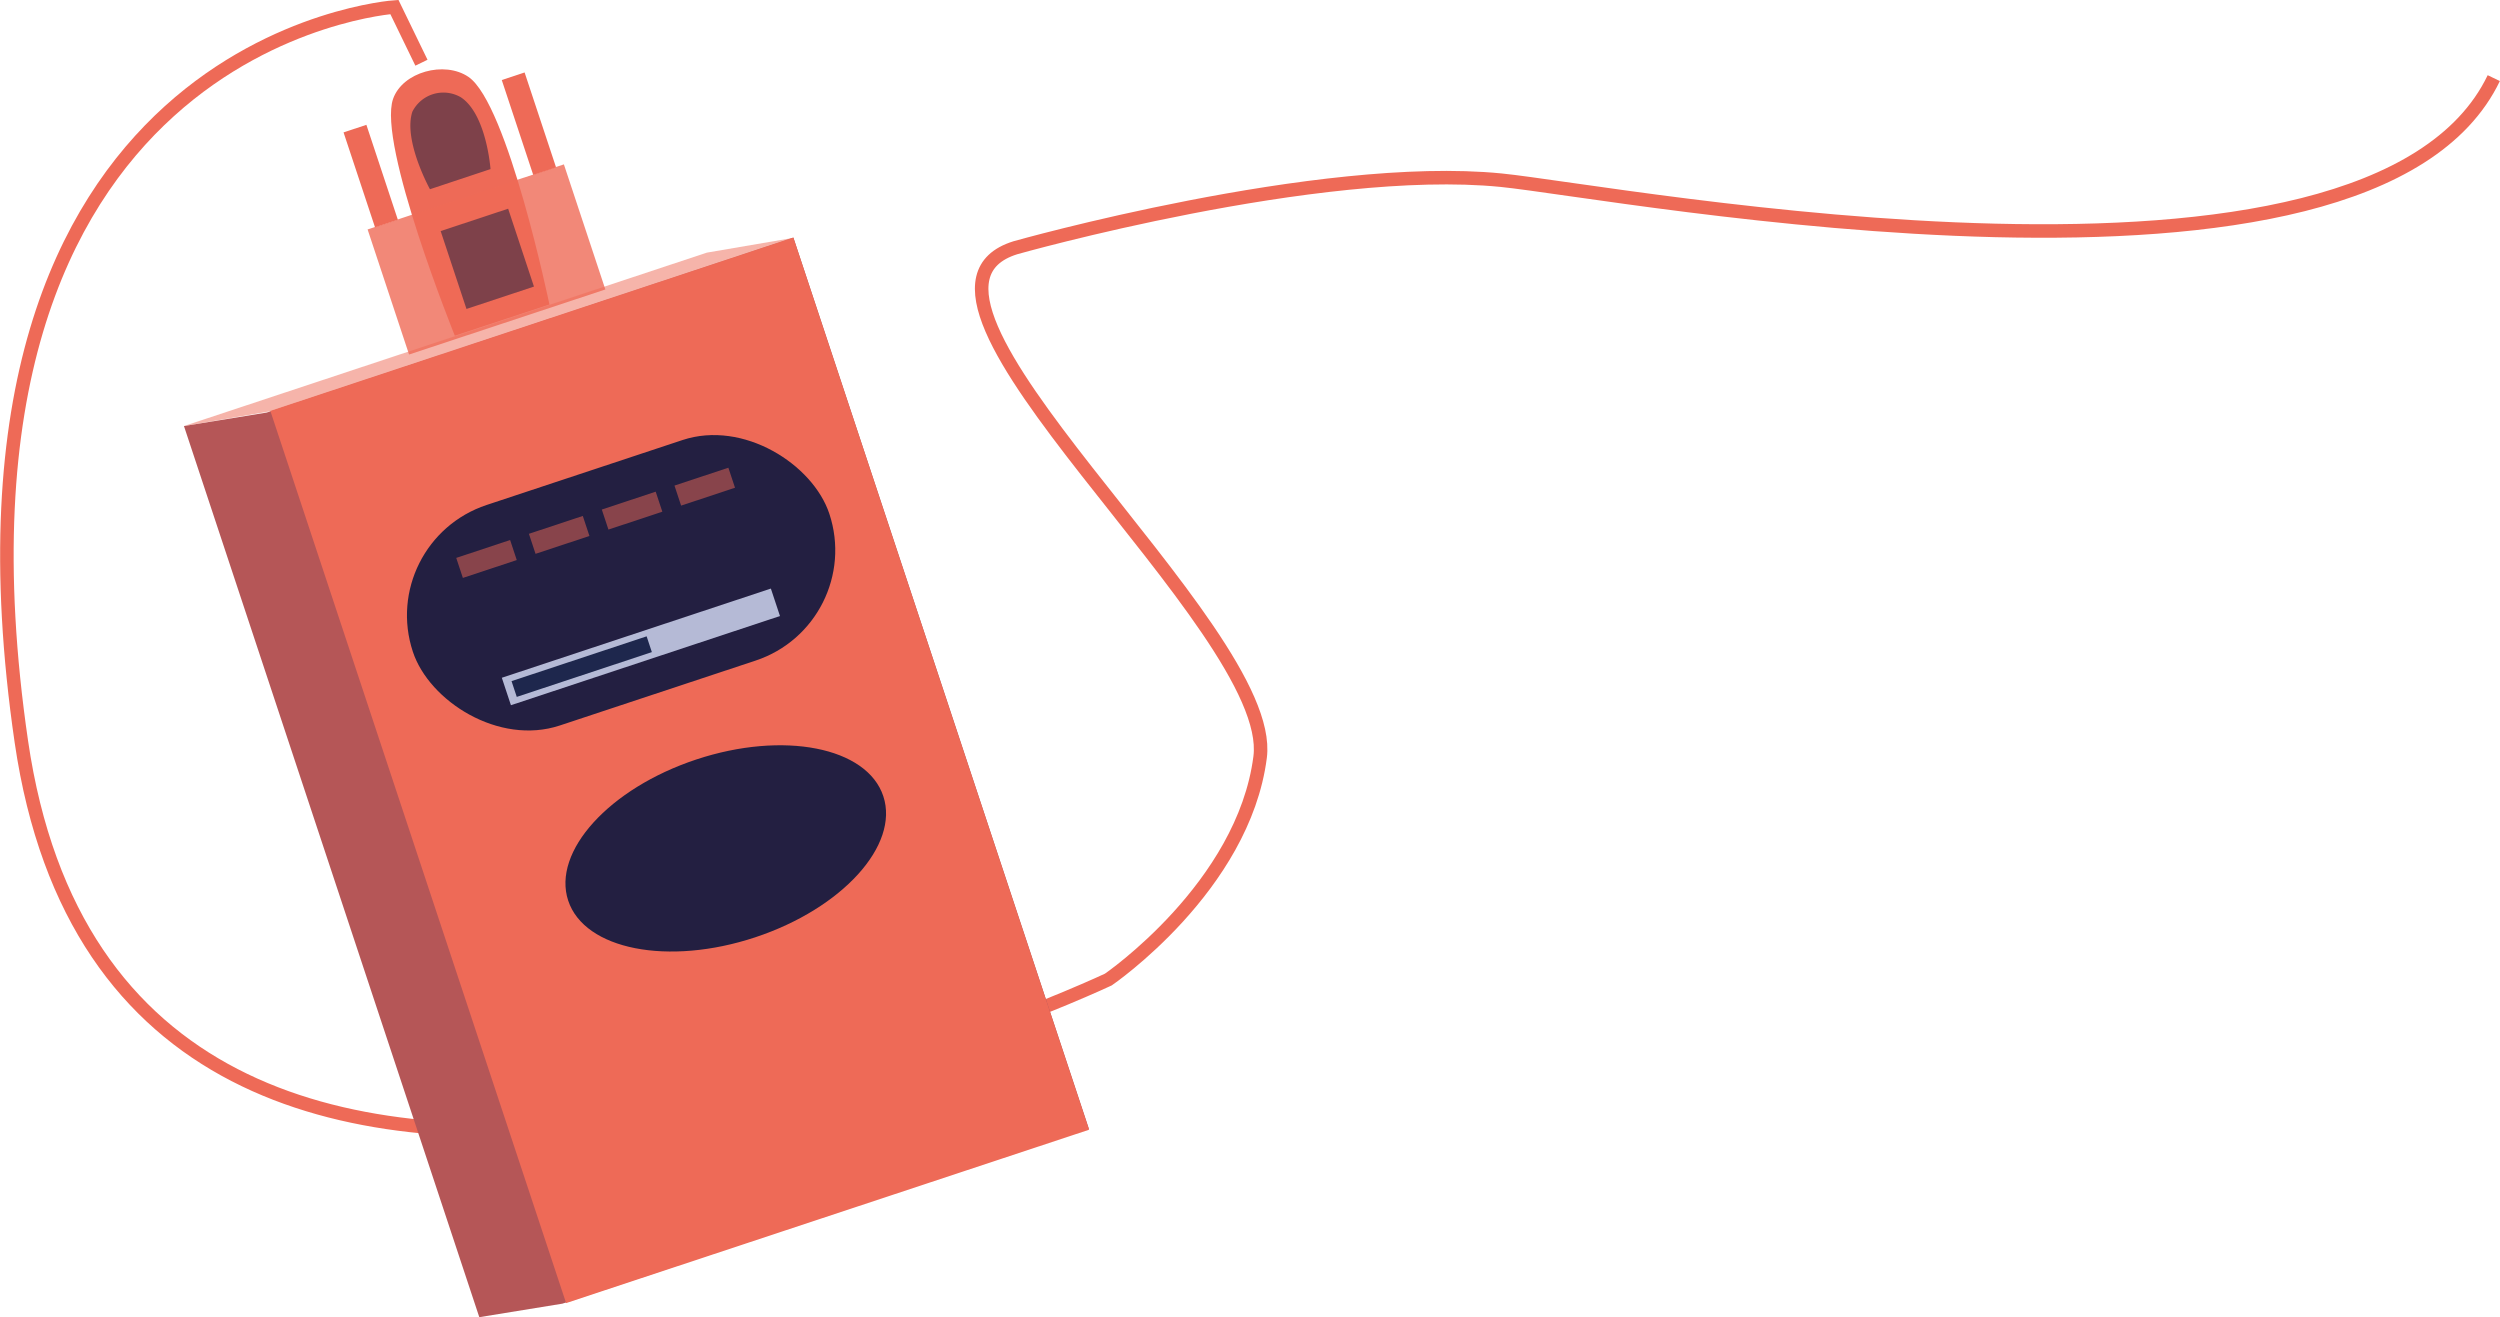<svg xmlns="http://www.w3.org/2000/svg" viewBox="0 0 184.96 97.45"><defs><style>.cls-1{fill:none;stroke:#ee6a57;stroke-miterlimit:10;}.cls-2{fill:#b55657;}.cls-3,.cls-4,.cls-7{fill:#ee6a57;}.cls-4,.cls-8{opacity:0.5;}.cls-5,.cls-8{fill:#0e183e;}.cls-5,.cls-6{opacity:0.9;}.cls-6{fill:#c6cbe7;}.cls-7{opacity:0.8;}</style></defs><title>bottom_porometer</title><g id="Layer_2" data-name="Layer 2"><g id="Design_Elements" data-name="Design Elements"><path class="cls-1" d="M31.18,4.64l-2-4.12S-6,2.93,1.58,54.87,82,72.47,82,72.47s10-6.84,11.23-16.46S63.86,21.84,75.12,18.33c0,0,22.41-6.34,35.93-5,8.77.88,64.27,11.55,73.45-7.55"/><polygon class="cls-2" points="80.56 83.51 41.61 96.45 35.46 97.45 13.61 31.52 19.74 30.52 58.7 17.58 80.56 83.51"/><rect class="cls-3" x="29.91" y="22.22" width="40.76" height="69.54" transform="translate(-15.38 18.72) rotate(-18.34)"/><polygon class="cls-4" points="58.67 17.6 19.98 30.43 13.61 31.52 52.3 18.69 58.67 17.6"/><rect class="cls-5" x="29.72" y="34.52" width="32.46" height="17.19" rx="8.6" ry="8.6" transform="translate(-11.23 16.65) rotate(-18.34)"/><ellipse class="cls-5" cx="53.69" cy="62.77" rx="12.28" ry="6.93" transform="translate(-17.02 20.08) rotate(-18.34)"/><rect class="cls-6" x="36.93" y="46.79" width="20.97" height="2.14" transform="translate(-12.65 17.35) rotate(-18.34)"/><rect class="cls-5" x="37.77" y="48.7" width="10.53" height="1.23" transform="translate(-13.33 16.05) rotate(-18.34)"/><rect class="cls-4" x="33.89" y="40.57" width="4.2" height="1.56" transform="translate(-11.18 13.43) rotate(-18.34)"/><rect class="cls-4" x="39.27" y="38.79" width="4.2" height="1.56" transform="translate(-10.35 15.03) rotate(-18.34)"/><rect class="cls-4" x="50.04" y="35.22" width="4.2" height="1.56" transform="translate(-8.68 18.24) rotate(-18.34)"/><rect class="cls-4" x="44.66" y="37" width="4.2" height="1.56" transform="translate(-9.51 16.63) rotate(-18.34)"/><path class="cls-3" d="M40.65,22.53l-7,2.31S27.92,10.66,29.08,7.32c.7-2,3.81-2.84,5.58-1.63C37.57,7.68,40.65,22.53,40.65,22.53Z"/><rect class="cls-7" x="28.34" y="14.32" width="15.3" height="9.75" transform="translate(-4.21 12.3) rotate(-18.34)"/><rect class="cls-3" x="26.54" y="9.33" width="1.78" height="7.4" transform="translate(-2.71 9.29) rotate(-18.34)"/><rect class="cls-3" x="38.24" y="5.45" width="1.78" height="7.4" transform="translate(-0.89 12.78) rotate(-18.34)"/><rect class="cls-8" x="33.42" y="16.11" width="5.26" height="6.07" transform="translate(-4.19 12.32) rotate(-18.34)"/><path class="cls-8" d="M36.29,12.51,31.81,14s-2-3.62-1.3-5.74A2.57,2.57,0,0,1,34.1,7.2C36,8.46,36.29,12.51,36.29,12.51Z"/></g></g></svg>